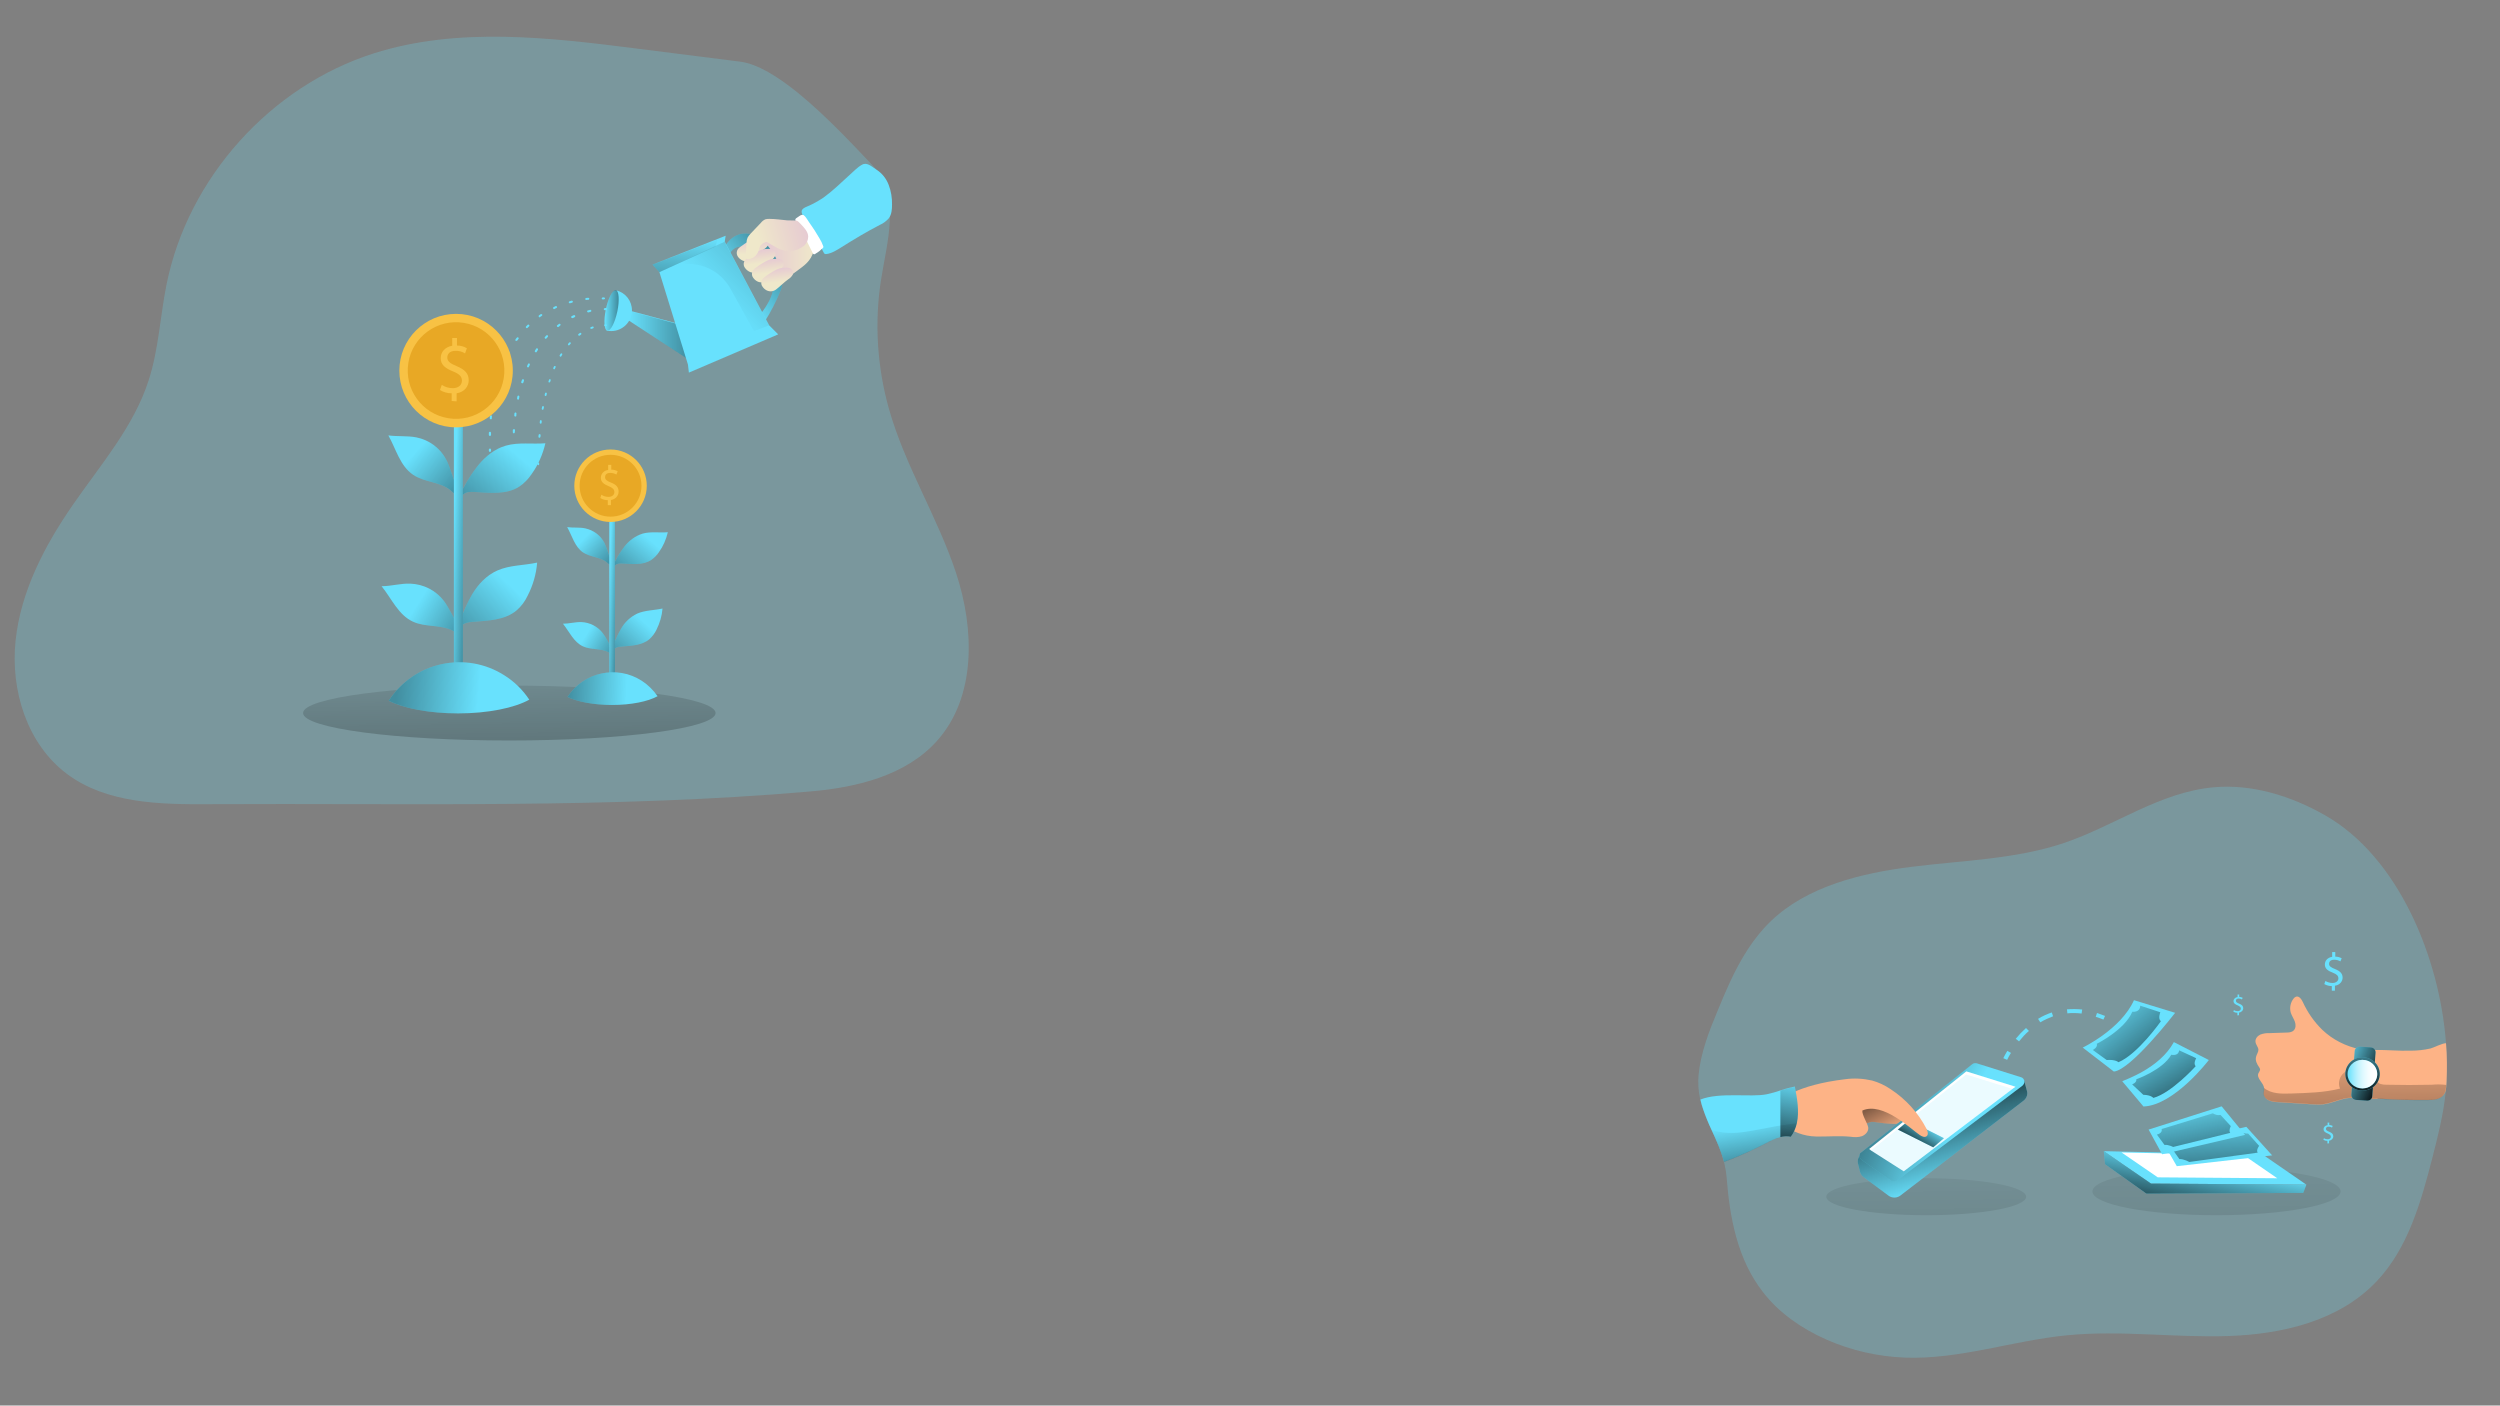 <?xml version="1.0" encoding="utf-8"?>
<!-- Generator: Adobe Illustrator 22.0.1, SVG Export Plug-In . SVG Version: 6.00 Build 0)  -->
<svg version="1.1" id="Layer_1" xmlns="http://www.w3.org/2000/svg" xmlns:xlink="http://www.w3.org/1999/xlink" x="0px" y="0px"
	 viewBox="0 0 1366 768" style="enable-background:new 0 0 1366 768;" xml:space="preserve">
<rect x="0" y="0" width="1366" height="768" fill="#808080" stroke="none"/>
<style type="text/css">
	.st0{opacity:0.24;fill:#68E1FD;enable-background:new    ;}
	.st1{fill:#68E1FD;}
	.st2{opacity:0.37;fill:url(#SVGID_1_);enable-background:new    ;}
	.st3{fill:url(#SVGID_2_);}
	.st4{opacity:0.37;fill:url(#SVGID_3_);enable-background:new    ;}
	.st5{fill:#FFFFFF;}
	.st6{fill:url(#SVGID_4_);}
	.st7{fill:url(#SVGID_5_);}
	.st8{fill:url(#SVGID_6_);}
	.st9{fill:url(#SVGID_7_);}
	.st10{fill:url(#SVGID_8_);}
	.st11{opacity:0.37;fill:url(#SVGID_9_);enable-background:new    ;}
	.st12{opacity:0.37;fill:url(#SVGID_10_);enable-background:new    ;}
	.st13{fill:url(#SVGID_11_);}
	.st14{fill:url(#SVGID_12_);}
	.st15{opacity:0.37;fill:url(#SVGID_13_);enable-background:new    ;}
	.st16{opacity:0.37;fill:url(#SVGID_14_);enable-background:new    ;}
	.st17{opacity:0.37;fill:url(#SVGID_15_);enable-background:new    ;}
	.st18{opacity:0.37;fill:url(#SVGID_16_);enable-background:new    ;}
	.st19{opacity:0.37;fill:url(#SVGID_17_);enable-background:new    ;}
	.st20{fill:#F8C244;}
	.st21{fill:#E8A825;}
	.st22{opacity:0.37;fill:url(#SVGID_18_);enable-background:new    ;}
	.st23{opacity:0.37;fill:url(#SVGID_19_);enable-background:new    ;}
	.st24{opacity:0.37;fill:url(#SVGID_20_);enable-background:new    ;}
	.st25{opacity:0.37;fill:url(#SVGID_21_);enable-background:new    ;}
	.st26{opacity:0.37;fill:url(#SVGID_22_);enable-background:new    ;}
	.st27{opacity:0.37;fill:url(#SVGID_23_);enable-background:new    ;}
	.st28{opacity:0.37;fill:url(#SVGID_24_);enable-background:new    ;}
	.st29{opacity:0.26;fill:url(#SVGID_25_);enable-background:new    ;}
	.st30{opacity:0.26;fill:url(#SVGID_26_);enable-background:new    ;}
	.st31{fill:#FDB386;}
	.st32{fill:url(#SVGID_27_);}
	.st33{fill:url(#SVGID_28_);}
	.st34{fill:url(#SVGID_29_);}
	.st35{fill:url(#SVGID_30_);}
	.st36{opacity:0.13;fill:#68E1FD;enable-background:new    ;}
	.st37{fill:url(#SVGID_31_);}
	.st38{fill:url(#SVGID_32_);}
	.st39{fill:url(#SVGID_33_);}
	.st40{fill:url(#SVGID_34_);}
	.st41{fill:url(#SVGID_35_);}
	.st42{fill:url(#SVGID_36_);}
	.st43{fill:url(#SVGID_37_);}
	.st44{fill:url(#SVGID_38_);}
	.st45{fill:url(#SVGID_39_);}
	.st46{fill:url(#SVGID_40_);}
	.st47{fill:url(#SVGID_41_);}
</style>
<g>
	<path class="st0" d="M436.2,50.9c-11.1-9-22.3-16-31.7-17.2l-56.1-7.1c-48.1-6.1-98-12.1-144.3,2.6C147.7,47.2,102.7,97.3,91,155.4
		c-3.5,17.5-4.3,35.5-9.8,52.5C73,233.3,54.9,254,39.7,276c-15.4,22.3-28.4,47.2-31.2,74.2s6.3,56.3,28,72.6s51.1,16.8,78.2,16.6
		c108.6-0.6,220.6,2.5,328.6-7c25.2-2.2,51.9-8.8,68.7-27.6c21.5-24.1,20.5-61.1,10.4-91.7s-27.8-58.4-36.6-89.4
		c-6.5-23-8.1-47.2-4.4-70.8c3-19.6,11.3-46-4.5-62.4C467.3,80.4,451.9,63.7,436.2,50.9z"/>
	<polygon class="st1" points="371.3,177.1 344.3,169.8 342.9,174.7 377.1,197 	"/>
	
		<linearGradient id="SVGID_1_" gradientUnits="userSpaceOnUse" x1="343.42" y1="586.235" x2="377.65" y2="586.235" gradientTransform="matrix(1 0 0 -1 0 770)">
		<stop  offset="0" style="stop-color:#010101;stop-opacity:0"/>
		<stop  offset="0.95" style="stop-color:#010101"/>
	</linearGradient>
	<polygon class="st2" points="371.8,177.5 344.9,170.2 343.4,175 377.6,197.4 	"/>
	
		<linearGradient id="SVGID_2_" gradientUnits="userSpaceOnUse" x1="422.411" y1="609.135" x2="453.57" y2="609.135" gradientTransform="matrix(1 0 0 -1 -8.73 749.02)">
		<stop  offset="0" style="stop-color:#E4C5D5"/>
		<stop  offset="0.42" style="stop-color:#E9D3CF"/>
		<stop  offset="1" style="stop-color:#EFE8CA"/>
	</linearGradient>
	<path class="st3" d="M433.6,149.4c-1.6,1.3-3.1,2.8-5.1,3.2c-2.9,0.6-5.6-1.4-7.8-3.5c-2.9-2.7-5.6-5.9-6.7-9.8s0-8.5,3.3-10.7
		c2.2-1.4,5-1.6,7.6-1.6c4.6,0,9.2,0.4,13.7,1.1c1.1,0.1,2.1,0.4,3.1,0.9c3.4,1.9,3.7,6.7,2.3,9.9
		C441.9,144.1,437.8,146.1,433.6,149.4z"/>
	<path class="st1" d="M395.7,135.4c0,0,4.2-9.5,14.3-7.5c10.1,1.9,20.5,20.8,16.6,30.6c-2.4,6-5.3,11.7-8.7,17.1l-3.6-2.5
		c0,0,8.3-9.1,8.3-16.8s-12.4-19.4-12.8-19.8s-6.7-5-11.2,2.2S395.7,135.4,395.7,135.4z"/>
	
		<linearGradient id="SVGID_3_" gradientUnits="userSpaceOnUse" x1="410.02" y1="590.33" x2="434.78" y2="609.43" gradientTransform="matrix(1 0 0 -1 -8.73 749.02)">
		<stop  offset="0" style="stop-color:#010101;stop-opacity:0"/>
		<stop  offset="0.95" style="stop-color:#010101"/>
	</linearGradient>
	<path class="st4" d="M395.7,135.4c0,0,4.2-9.5,14.3-7.5c10.1,1.9,20.5,20.8,16.6,30.6c-2.4,6-5.3,11.7-8.7,17.1l-3.6-2.5
		c0,0,8.3-9.1,8.3-16.8s-12.4-19.4-12.8-19.8s-6.7-5-11.2,2.2S395.7,135.4,395.7,135.4z"/>
	<path class="st1" d="M441.1,112.8c-1.3,0.5-3,1.3-3.1,2.7c0,0.5,0.1,1,0.3,1.5c0.9,1.8,1.9,3.5,3.2,5.1c3.4,4.9,5.7,10.5,8.5,15.8
		c0.1,0.3,0.4,0.6,0.6,0.8c0.3,0.1,0.7,0.2,1,0.1c3-0.4,5.7-2.2,8.3-3.8c6.8-4.3,13.7-8.4,20.8-12.1c1.9-0.8,3.6-2.1,5-3.7
		c1.5-2.1,1.7-4.8,1.7-7.3c0.1-3.7-0.5-7.4-1.8-10.8c-1.3-3.5-3.6-6.4-6.7-8.4c-2.3-1.4-5-4.2-7.7-2.8s-5,4-7.2,5.9
		c-4.6,4.2-9.1,8.6-14.1,12.2C447.2,109.8,444.2,111.5,441.1,112.8z"/>
	<path class="st5" d="M435.4,119c-0.4,0.2-0.7,0.5-0.8,0.8c-0.1,0.3,0,0.6,0.1,0.9c0.6,1.5,1.8,2.6,2.7,3.9c0.7,1.1,1.3,2.2,1.7,3.3
		c1.6,3.5,3.2,7,5,10.4c0.1,0.5,0.6,0.7,1.1,0.6c0.2,0,0.3-0.1,0.4-0.3c1.5-0.8,2.8-1.9,4-3.1c0.1-0.1,0.2-0.3,0.3-0.4
		c0-0.2,0-0.4-0.1-0.6c-0.5-1.5-1.2-2.9-2-4.2c-1.7-3-3.6-5.9-5.6-8.7c-0.9-1.2-1.8-3.1-3-4C437.9,116.8,436.3,118.5,435.4,119z"/>
	
		<linearGradient id="SVGID_4_" gradientUnits="userSpaceOnUse" x1="420.089" y1="620.3" x2="420.089" y2="609.82" gradientTransform="matrix(1 0 0 -1 -8.73 749.02)">
		<stop  offset="0" style="stop-color:#E4C5D5"/>
		<stop  offset="0.42" style="stop-color:#E9D3CF"/>
		<stop  offset="1" style="stop-color:#EFE8CA"/>
	</linearGradient>
	<path class="st6" d="M404.9,141.9c-0.9-0.6-1.7-1.4-2.1-2.4c-0.4-1-0.3-2.1,0.2-3.1c0.4-0.6,0.9-1.1,1.5-1.5
		c1.7-1.3,3.4-2.4,5.2-3.4c1-0.5,2-1,3.1-1.3c1-0.2,2.1-0.3,3.1-0.3c0.9-0.1,1.9,0,2.7,0.4c1.2,0.6,1.7,2,1.3,3.3
		c-0.6,1.1-1.4,2-2.5,2.6c-2.4,1.7-4.4,3.9-6.7,5.6C409,143.1,406.7,143.1,404.9,141.9z"/>
	
		<linearGradient id="SVGID_5_" gradientUnits="userSpaceOnUse" x1="423.062" y1="613.91" x2="424.192" y2="605.09" gradientTransform="matrix(1 0 0 -1 -8.73 749.02)">
		<stop  offset="0" style="stop-color:#E4C5D5"/>
		<stop  offset="0.42" style="stop-color:#E9D3CF"/>
		<stop  offset="1" style="stop-color:#EFE8CA"/>
	</linearGradient>
	<path class="st7" d="M408.7,148c-0.9-0.6-1.6-1.4-2.1-2.4c-0.4-1-0.3-2.1,0.2-3.1c0.4-0.6,0.9-1.1,1.5-1.5c1.7-1.3,3.4-2.4,5.2-3.4
		c1-0.5,2-1,3-1.3c1-0.2,2.1-0.3,3.1-0.3c0.9-0.1,1.9,0,2.7,0.4c1.2,0.6,1.7,2,1.3,3.3c-0.5,1.1-1.4,2.1-2.5,2.7
		c-2.4,1.7-4.4,3.9-6.7,5.6C412.8,149.3,410.5,149.3,408.7,148z"/>
	
		<linearGradient id="SVGID_6_" gradientUnits="userSpaceOnUse" x1="427.487" y1="608.57" x2="428.617" y2="599.75" gradientTransform="matrix(1 0 0 -1 -8.73 749.02)">
		<stop  offset="0" style="stop-color:#E4C5D5"/>
		<stop  offset="0.42" style="stop-color:#E9D3CF"/>
		<stop  offset="1" style="stop-color:#EFE8CA"/>
	</linearGradient>
	<path class="st8" d="M413.2,153.4c-0.9-0.6-1.6-1.4-2.1-2.4c-0.4-1-0.3-2.1,0.2-3.1c0.4-0.6,0.9-1.1,1.5-1.5
		c1.7-1.3,3.4-2.4,5.2-3.4c1-0.5,2-1,3-1.3c1-0.2,2.1-0.3,3.1-0.3c0.9-0.1,1.9,0,2.7,0.4c1.2,0.6,1.7,2,1.3,3.3
		c-0.6,1.1-1.4,2-2.5,2.6c-2.4,1.7-4.4,3.9-6.8,5.6C417.2,154.6,414.9,154.6,413.2,153.4z"/>
	
		<linearGradient id="SVGID_7_" gradientUnits="userSpaceOnUse" x1="432.563" y1="603.647" x2="433.693" y2="594.827" gradientTransform="matrix(1 0 0 -1 -8.73 749.02)">
		<stop  offset="0" style="stop-color:#E4C5D5"/>
		<stop  offset="0.42" style="stop-color:#E9D3CF"/>
		<stop  offset="1" style="stop-color:#EFE8CA"/>
	</linearGradient>
	<path class="st9" d="M418.3,158.3c-0.9-0.6-1.6-1.4-2.1-2.4c-0.4-1-0.3-2.1,0.2-3.1c0.4-0.6,0.9-1.1,1.5-1.5
		c1.7-1.3,3.4-2.4,5.2-3.4c0.9-0.5,2-1,3-1.3c1-0.2,2.1-0.3,3.1-0.3c0.9-0.1,1.9,0,2.7,0.4c1.2,0.6,1.7,2,1.3,3.3
		c-0.6,1.1-1.5,2-2.5,2.6c-2.4,1.7-4.4,3.9-6.7,5.6C422.3,159.5,420,159.5,418.3,158.3z"/>
	
		<linearGradient id="SVGID_8_" gradientUnits="userSpaceOnUse" x1="455.215" y1="626.281" x2="423.005" y2="617.381" gradientTransform="matrix(1 0 0 -1 -8.73 749.02)">
		<stop  offset="0" style="stop-color:#E4C5D5"/>
		<stop  offset="0.42" style="stop-color:#E9D3CF"/>
		<stop  offset="1" style="stop-color:#EFE8CA"/>
	</linearGradient>
	<path class="st10" d="M420.4,119.6c-0.7,0-1.4,0-2.1,0.2c-1,0.4-1.9,1.1-2.6,2l-5.7,6c-0.6,0.6-1.1,1.3-1.5,2
		c-0.4,0.9-0.6,1.9-0.6,2.8c-0.2,2.6-0.3,5.1-0.3,7.7c0,0.4,0.1,0.7,0.3,1c0.3,0.3,0.7,0.4,1.1,0.3c2.6-0.3,4.8-2.2,5.5-4.7
		c0.2-0.8,0.4-1.6,0.8-2.4c0.7-1,1.7-1.7,2.8-2.1c0.2-0.1,0.4-0.2,0.6-0.2c0.3,0,0.6,0.1,0.8,0.3c1.7,1,3.4,2,5.1,2.9
		c2.1,1.2,4.5,1.8,7,1.9c2.8-0.2,5.5-1.3,7.7-3c1.5-1.3,2.3-3.1,2.3-5.1c-0.1-2.6-2.1-4.7-3.9-6.6c-0.9-0.8-1.6-2-2.8-2.1
		c-1.6-0.1-3.2,0-4.8-0.1C426.8,120.1,423.6,119.6,420.4,119.6z"/>
	<polygon class="st1" points="356.5,144.6 360.3,148.7 375.9,199.2 376.4,203.6 425.2,182.7 420.3,177.8 396,132 396.5,128.8 	"/>
	<path class="st1" d="M345.3,169.6c0,6.2-5.1,11.3-11.3,11.3c0,0,0,0,0,0c-0.7,0-1.4-0.1-2.1-0.2l4.9-22
		C341.8,159.9,345.3,164.4,345.3,169.6z"/>
	
		<linearGradient id="SVGID_9_" gradientUnits="userSpaceOnUse" x1="400.303" y1="585.607" x2="462.783" y2="646.797" gradientTransform="matrix(1 0 0 -1 -8.73 749.02)">
		<stop  offset="0" style="stop-color:#010101;stop-opacity:0"/>
		<stop  offset="0.95" style="stop-color:#010101"/>
	</linearGradient>
	<path class="st11" d="M366.2,145.7l29.7-13.6l24.3,45.7l-8.3,3.1l-12.7-23c-5.6-10.3-17.4-15.6-28.8-13.1L366.2,145.7z"/>
	
		<ellipse transform="matrix(0.202 -0.979 0.979 0.202 100.601 462.651)" class="st1" cx="334.2" cy="169.6" rx="11.3" ry="3.2"/>
	
		<linearGradient id="SVGID_10_" gradientUnits="userSpaceOnUse" x1="339.117" y1="579.433" x2="346.803" y2="579.433" gradientTransform="matrix(1 0 0 -1 -8.723 749.019)">
		<stop  offset="0" style="stop-color:#010101;stop-opacity:0"/>
		<stop  offset="0.95" style="stop-color:#010101"/>
	</linearGradient>
	<path class="st12" d="M331.1,168.9c1.3-6.1,3.7-10.8,5.4-10.4c1.7,0.4,2.1,5.6,0.8,11.7c-1.3,6.1-3.7,10.8-5.4,10.4
		C330.2,180.3,329.9,175,331.1,168.9z"/>
	
		<linearGradient id="SVGID_11_" gradientUnits="userSpaceOnUse" x1="375.683" y1="642.3" x2="362.093" y2="549.8" gradientTransform="matrix(1 0 0 -1 0 770)">
		<stop  offset="0" style="stop-color:#010101;stop-opacity:0"/>
		<stop  offset="0.95" style="stop-color:#010101"/>
	</linearGradient>
	<polygon class="st13" points="360.3,148.7 390.9,134.8 392,130.9 356.5,144.6 	"/>
	<path class="st1" d="M329.9,163.6L329.9,163.6h-0.6c-0.3,0-0.6-0.3-0.5-0.6c0,0,0,0,0,0c0-0.3,0.3-0.5,0.6-0.5c0,0,0,0,0.1,0h0.6
		c0.3,0.1,0.5,0.4,0.5,0.7C330.4,163.4,330.2,163.6,329.9,163.6L329.9,163.6z"/>
	<path class="st1" d="M267.7,238.2L267.7,238.2c-0.3,0-0.6-0.3-0.6-0.6v-1.1c0-0.3,0.3-0.6,0.6-0.6l0,0c0.3,0,0.6,0.3,0.6,0.6
		c0,0,0,0,0,0v1.1C268.3,238,268,238.2,267.7,238.2z M268.2,229.1L268.2,229.1c-0.4,0-0.6-0.3-0.6-0.6c0,0,0,0,0,0l0.1-1.1
		c0-0.3,0.3-0.5,0.6-0.5c0,0,0,0,0,0c0.3,0,0.5,0.3,0.5,0.6c0,0,0,0,0,0l-0.1,1.1C268.8,228.9,268.6,229.1,268.2,229.1L268.2,229.1z
		 M269.3,220.1L269.3,220.1c-0.4-0.1-0.6-0.3-0.5-0.7l0.2-1.1c0-0.3,0.3-0.5,0.6-0.5c0,0,0,0,0,0c0.3,0.1,0.5,0.4,0.5,0.7l-0.2,1.1
		C269.9,219.9,269.6,220.1,269.3,220.1L269.3,220.1z M271.1,211.2H271c-0.3-0.1-0.5-0.4-0.4-0.7c0.1-0.4,0.2-0.8,0.3-1.1
		c0.1-0.3,0.4-0.5,0.7-0.4c0.3,0.1,0.5,0.4,0.4,0.7c-0.1,0.4-0.2,0.7-0.3,1.1C271.6,211,271.4,211.1,271.1,211.2L271.1,211.2z
		 M273.7,202.5c-0.1,0-0.1,0-0.2,0c-0.3-0.1-0.5-0.4-0.4-0.7l0.4-1.1c0.1-0.3,0.4-0.5,0.7-0.3c0,0,0,0,0,0c0.3,0.1,0.4,0.4,0.3,0.7
		c0,0,0,0,0,0l-0.4,1C274.2,202.3,274,202.4,273.7,202.5L273.7,202.5z M277.4,194.1c-0.1,0-0.2,0-0.3-0.1c-0.3-0.1-0.4-0.5-0.2-0.8
		c0,0,0,0,0,0l0.5-1c0.2-0.2,0.6-0.3,0.8-0.1c0.2,0.1,0.3,0.4,0.2,0.6l-0.5,1C277.7,194,277.6,194.1,277.4,194.1L277.4,194.1z
		 M282.1,186.3c-0.1,0-0.2,0-0.3-0.1c-0.3-0.2-0.3-0.5-0.1-0.8l0.7-0.9c0.2-0.2,0.6-0.3,0.8-0.1c0.2,0.2,0.3,0.5,0.1,0.8l-0.7,0.9
		C282.4,186.2,282.2,186.3,282.1,186.3L282.1,186.3z M287.9,179.3c-0.3,0-0.6-0.2-0.6-0.6c0-0.2,0.1-0.3,0.2-0.4
		c0.3-0.3,0.5-0.5,0.8-0.8c0.2-0.2,0.6-0.2,0.8,0c0.2,0.2,0.2,0.6,0,0.8l-0.8,0.8C288.2,179.2,288.1,179.3,287.9,179.3L287.9,179.3z
		 M294.9,173.4c-0.2,0-0.4-0.1-0.5-0.3c-0.2-0.3-0.1-0.6,0.1-0.8l0.9-0.6c0.3-0.2,0.6-0.1,0.8,0.1c0.2,0.3,0.1,0.6-0.2,0.8l-0.9,0.6
		C295.1,173.4,295,173.4,294.9,173.4L294.9,173.4z M302.8,168.9c-0.3,0-0.6-0.3-0.6-0.6c0-0.2,0.1-0.4,0.3-0.5l1-0.5
		c0.3-0.2,0.6,0,0.8,0.2c0.2,0.3,0,0.6-0.2,0.8c0,0-0.1,0-0.1,0l-1,0.5C303,168.8,302.9,168.9,302.8,168.9L302.8,168.9z
		 M311.3,165.7c-0.3,0-0.5-0.2-0.5-0.4c-0.1-0.3,0.1-0.6,0.4-0.7c0,0,0,0,0,0c0.4-0.1,0.7-0.2,1.1-0.3c0.3-0.1,0.6,0.1,0.7,0.4
		c0,0,0,0,0,0c0.1,0.3-0.1,0.6-0.4,0.7l-1.1,0.3C311.4,165.7,311.3,165.7,311.3,165.7L311.3,165.7z M320.3,163.9
		c-0.3,0-0.6-0.3-0.5-0.6c0-0.3,0.2-0.5,0.5-0.5l1.1-0.1c0.3,0,0.6,0.2,0.6,0.5c0,0.3-0.2,0.6-0.5,0.6L320.3,163.9L320.3,163.9z"/>
	<path class="st1" d="M267.7,246.9c-0.3,0-0.6-0.2-0.6-0.6v-0.6c0-0.3,0.3-0.6,0.6-0.6l0,0c0.3,0,0.6,0.2,0.6,0.6v0.6
		C268.3,246.7,268.1,246.9,267.7,246.9C267.8,246.9,267.8,246.9,267.7,246.9L267.7,246.9z"/>
	<path class="st1" d="M331.1,169.5c0,0,0.1,0-0.6,0c-0.3,0-0.6-0.3-0.6-0.6c0-0.3,0.3-0.5,0.6-0.6c0.4,0,0.6,0,0.6,0
		c0.3,0,0.6,0.3,0.5,0.6c0,0,0,0,0,0C331.7,169.3,331.5,169.5,331.1,169.5z"/>
	<path class="st1" d="M280.8,236.8L280.8,236.8c-0.3,0-0.6-0.3-0.6-0.6c0,0,0,0,0,0V235c0-0.3,0.3-0.5,0.6-0.5c0,0,0,0,0.1,0
		c0.3,0,0.6,0.3,0.5,0.6l-0.1,1.1C281.3,236.5,281.1,236.7,280.8,236.8z M281.6,227.6L281.6,227.6c-0.4,0-0.6-0.3-0.6-0.6
		c0,0,0,0,0,0l0.1-1.2c0.1-0.3,0.4-0.5,0.7-0.4c0.3,0.1,0.4,0.3,0.4,0.6l-0.1,1.1C282.2,227.3,282,227.6,281.6,227.6
		C281.7,227.6,281.7,227.6,281.6,227.6L281.6,227.6z M283.1,218.4H283c-0.3-0.1-0.5-0.4-0.5-0.7c0,0,0,0,0,0l0.2-1.1
		c0.1-0.3,0.3-0.5,0.6-0.5c0,0,0,0,0,0c0.3,0.1,0.5,0.4,0.5,0.7l-0.2,1.1C283.6,218.2,283.4,218.4,283.1,218.4L283.1,218.4z
		 M285.4,209.4c-0.1,0-0.1,0-0.2,0c-0.3-0.1-0.5-0.4-0.4-0.7l0.4-1.1c0.1-0.3,0.4-0.5,0.7-0.4c0,0,0,0,0,0c0.3,0.1,0.5,0.4,0.4,0.7
		c0,0,0,0,0,0l-0.3,1.1C285.8,209.3,285.6,209.5,285.4,209.4L285.4,209.4z M288.5,200.7c-0.1,0-0.2,0-0.2,0
		c-0.3-0.1-0.4-0.4-0.3-0.7c0,0,0,0,0,0l0.5-1.1c0.1-0.3,0.5-0.4,0.7-0.3c0,0,0,0,0,0c0.3,0.1,0.4,0.5,0.3,0.8l-0.5,1
		C289,200.6,288.8,200.8,288.5,200.7L288.5,200.7z M292.8,192.5c-0.1,0-0.2,0-0.3-0.1c-0.3-0.2-0.4-0.5-0.2-0.8c0,0,0,0,0,0
		c0.2-0.3,0.4-0.7,0.6-1c0.2-0.3,0.5-0.4,0.8-0.2c0,0,0,0,0,0c0.3,0.2,0.4,0.5,0.2,0.8c-0.2,0.3-0.4,0.6-0.6,1
		C293.2,192.4,293,192.6,292.8,192.5L292.8,192.5z M298.2,185.1c-0.1,0-0.3,0-0.4-0.1c-0.2-0.2-0.3-0.6-0.1-0.8c0,0,0,0,0,0l0.8-0.9
		c0.2-0.2,0.6-0.2,0.8,0c0.2,0.2,0.2,0.6,0,0.8c0,0,0,0,0,0c-0.3,0.3-0.5,0.6-0.8,0.9C298.5,185,298.4,185.1,298.2,185.1
		L298.2,185.1z M304.9,178.7c-0.2,0-0.4-0.1-0.5-0.2c-0.2-0.3-0.2-0.6,0.1-0.8c0,0,0,0,0,0l0.9-0.7c0.3-0.2,0.6-0.1,0.8,0.1
		c0.2,0.3,0.1,0.6-0.1,0.8c0,0,0,0,0,0l-0.9,0.7C305.2,178.7,305.1,178.8,304.9,178.7L304.9,178.7z M312.7,173.8
		c-0.3,0-0.6-0.2-0.6-0.6c0-0.2,0.1-0.4,0.3-0.5l1.1-0.5c0.3-0.1,0.6,0,0.8,0.3c0.1,0.3,0,0.6-0.3,0.8l0,0l-1,0.5
		C313,173.8,312.9,173.9,312.7,173.8L312.7,173.8z M321.4,170.7c-0.3,0-0.6-0.2-0.6-0.5c0-0.3,0.2-0.6,0.5-0.6l1.1-0.3
		c0.3-0.1,0.6,0.1,0.7,0.4c0,0,0,0,0,0c0.1,0.3-0.1,0.6-0.4,0.7c0,0,0,0,0,0l-1.1,0.3L321.4,170.7z"/>
	<path class="st1" d="M280.5,245.6L280.5,245.6c-0.3,0-0.6-0.3-0.6-0.6c0,0,0,0,0,0v-0.6c0-0.3,0.3-0.6,0.6-0.6l0,0
		c0.3,0,0.6,0.3,0.6,0.6c0,0,0,0,0,0v0.6C281.1,245.3,280.8,245.6,280.5,245.6z"/>
	<path class="st1" d="M331.1,178.2h-0.5c-0.3,0-0.5-0.2-0.5-0.5s0.2-0.5,0.5-0.5l0,0h0.5c0.3,0,0.5,0.2,0.5,0.5
		S331.4,178.2,331.1,178.2L331.1,178.2z"/>
	<path class="st1" d="M294.3,246.9L294.3,246.9c-0.3,0-0.5-0.2-0.5-0.5v-1c0-0.2,0.2-0.5,0.4-0.5c0,0,0.1,0,0.1,0
		c0.3,0,0.5,0.2,0.5,0.5c0,0,0,0,0,0v1C294.8,246.7,294.5,246.9,294.3,246.9z M294.7,239.2L294.7,239.2c-0.3,0-0.5-0.3-0.5-0.5
		c0,0,0,0,0,0l0.1-1c0-0.3,0.2-0.5,0.5-0.5c0,0,0,0,0.1,0c0.3,0,0.5,0.3,0.5,0.5c0,0,0,0,0,0l-0.1,1
		C295.2,239,295,239.2,294.7,239.2L294.7,239.2z M295.4,231.5L295.4,231.5c-0.3,0-0.5-0.3-0.5-0.5c0,0,0,0,0,0l0.1-1
		c0-0.3,0.3-0.5,0.6-0.4s0.5,0.3,0.4,0.6l0,0l-0.1,1C295.9,231.3,295.7,231.5,295.4,231.5L295.4,231.5z M296.5,223.9L296.5,223.9
		c-0.4,0-0.5-0.3-0.5-0.6c0,0,0,0,0,0l0.2-1c0-0.3,0.3-0.4,0.6-0.4c0,0,0,0,0,0c0.3,0.1,0.5,0.3,0.4,0.6l-0.2,0.9
		C297,223.7,296.8,223.9,296.5,223.9L296.5,223.9z M298.1,216.4h-0.1c-0.3-0.1-0.4-0.3-0.4-0.6c0,0,0,0,0,0l0.2-0.9
		c0.1-0.3,0.3-0.4,0.6-0.4c0.3,0.1,0.4,0.3,0.4,0.6c0,0,0,0,0,0l-0.2,0.9C298.5,216.2,298.3,216.4,298.1,216.4L298.1,216.4z
		 M300.1,209c0,0-0.1,0-0.1,0c-0.3-0.1-0.4-0.4-0.3-0.6c0,0,0,0,0,0l0.3-0.9c0.1-0.3,0.4-0.4,0.6-0.3c0,0,0,0,0,0
		c0.3,0.1,0.4,0.4,0.3,0.6c-0.1,0.3-0.2,0.6-0.3,0.9C300.5,208.8,300.3,209,300.1,209L300.1,209z M302.8,201.8c-0.1,0-0.1,0-0.2-0.1
		c-0.2-0.1-0.4-0.4-0.3-0.6c0,0,0,0,0,0l0.4-0.9c0.1-0.2,0.4-0.3,0.7-0.2c0.2,0.1,0.3,0.4,0.2,0.6l-0.4,0.9
		C303.2,201.6,303,201.8,302.8,201.8L302.8,201.8z M306.3,194.9c-0.1,0-0.2,0-0.3-0.1c-0.2-0.1-0.3-0.4-0.2-0.7l0.5-0.8
		c0.1-0.2,0.5-0.3,0.7-0.2s0.3,0.5,0.2,0.7c-0.2,0.3-0.3,0.5-0.5,0.8C306.7,194.8,306.5,194.9,306.3,194.9L306.3,194.9z
		 M310.8,188.7c-0.1,0-0.2,0-0.3-0.1c-0.2-0.2-0.2-0.5-0.1-0.7c0,0,0,0,0,0l0.6-0.7c0.2-0.2,0.5-0.3,0.7-0.1s0.3,0.5,0.1,0.7
		c0,0-0.1,0.1-0.1,0.1c-0.2,0.2-0.4,0.5-0.6,0.7C311.1,188.6,311,188.7,310.8,188.7L310.8,188.7z M316.4,183.4
		c-0.2,0-0.3-0.1-0.4-0.2c-0.2-0.2-0.1-0.5,0.1-0.7c0,0,0,0,0,0l0.8-0.6c0.2-0.1,0.5-0.1,0.7,0.2c0.1,0.2,0.1,0.5-0.1,0.7l-0.8,0.6
		C316.6,183.4,316.5,183.4,316.4,183.4L316.4,183.4z M323.1,179.7c-0.3,0-0.5-0.1-0.6-0.4c0-0.3,0.1-0.5,0.4-0.6l0.9-0.3
		c0.3-0.1,0.5,0.1,0.6,0.4c0,0.2-0.1,0.5-0.3,0.6l-0.9,0.3L323.1,179.7z"/>
	<path class="st1" d="M294.1,254.2L294.1,254.2c-0.3,0-0.5-0.2-0.5-0.5c0,0,0,0,0,0v-0.5c0-0.3,0.2-0.5,0.5-0.5l0,0
		c0.3,0,0.5,0.2,0.5,0.5v0.5C294.6,254,294.4,254.2,294.1,254.2C294.2,254.2,294.1,254.2,294.1,254.2z"/>
	
		<linearGradient id="SVGID_12_" gradientUnits="userSpaceOnUse" x1="277.696" y1="420.89" x2="281.576" y2="142.49" gradientTransform="matrix(1 0 0 -1 0 770)">
		<stop  offset="0" style="stop-color:#010101;stop-opacity:0"/>
		<stop  offset="0.95" style="stop-color:#010101"/>
	</linearGradient>
	<ellipse class="st14" cx="278.3" cy="389.6" rx="112.7" ry="15"/>
	<path class="st1" d="M261.3,254.2c4-4.9,9.1-9,15.1-10.7c7-2,14.4-0.7,21.6-1.3c-1.4,6-3.9,11.8-7.5,16.8c-1.8,2.7-4.1,5.1-6.8,6.9
		c-7,4.5-16.2,3.4-24.5,2.9c-2.2-0.1-4.7-0.1-6.2,1.5c-0.7,0.7-3.4,2.8-3.1,0.5c0.1-0.7,2.8-3.2,3.3-4.1
		C255.5,262.3,258.2,258.1,261.3,254.2z"/>
	<path class="st1" d="M243.8,251.1c-3.3-6.3-9.3-10.7-16.2-12.1c-5.1-1-10.3-0.4-15.4-1.1c4.2,7.5,6.4,16.7,13.5,21.5
		c6.2,4.2,14.5,3.7,20.4,8.4c1.6,1.3,2.9,3.5,3.7,0.4c0.4-1.7-0.3-2.9-1-4.3C246.8,259.6,245.9,255.1,243.8,251.1z"/>
	
		<linearGradient id="SVGID_13_" gradientUnits="userSpaceOnUse" x1="291.429" y1="500.293" x2="263.909" y2="467.913" gradientTransform="matrix(1 0 0 -1 -8.73 749.02)">
		<stop  offset="0" style="stop-color:#010101;stop-opacity:0"/>
		<stop  offset="0.95" style="stop-color:#010101"/>
	</linearGradient>
	<path class="st15" d="M261.3,254.2c4-4.9,9.1-9,15.1-10.7c7-2,14.4-0.7,21.6-1.3c-1.4,6-3.9,11.8-7.5,16.8
		c-1.8,2.7-4.1,5.1-6.8,6.9c-7,4.5-16.2,3.4-24.5,2.9c-2.2-0.1-4.7-0.1-6.2,1.5c-0.7,0.7-3.4,2.8-3.1,0.5c0.1-0.7,2.8-3.2,3.3-4.1
		C255.5,262.3,258.2,258.1,261.3,254.2z"/>
	
		<linearGradient id="SVGID_14_" gradientUnits="userSpaceOnUse" x1="235.65" y1="501.849" x2="259.69" y2="479.51" gradientTransform="matrix(1 0 0 -1 -8.73 749.02)">
		<stop  offset="0" style="stop-color:#010101;stop-opacity:0"/>
		<stop  offset="0.95" style="stop-color:#010101"/>
	</linearGradient>
	<path class="st16" d="M243.8,251.1c-3.3-6.3-9.3-10.7-16.2-12.1c-5.1-1-10.3-0.4-15.4-1.1c4.2,7.5,6.4,16.7,13.5,21.5
		c6.2,4.2,14.5,3.7,20.4,8.4c1.6,1.3,2.9,3.5,3.7,0.4c0.4-1.7-0.3-2.9-1-4.3C246.8,259.6,245.9,255.1,243.8,251.1z"/>
	<path class="st1" d="M258,324.7c3.3-5.5,7.9-10.4,13.8-13c6.8-3,14.5-2.7,21.7-4.3c-0.5,6.3-2.3,12.5-5.2,18.1
		c-1.4,3-3.4,5.7-5.9,7.9c-6.5,5.6-15.9,5.7-24.4,6.4c-2.2,0.2-4.7,0.6-6.1,2.4c-0.6,0.8-3.1,3.3-3,0.9c0-0.8,2.4-3.7,2.8-4.6
		C253.4,333.7,255.5,329.1,258,324.7z"/>
	<path class="st1" d="M242.6,328.4c-4.4-5.8-11.1-9.2-18.4-9.5c-5.3-0.2-10.4,1.4-15.7,1.4c5.5,6.8,9.2,15.8,17.2,19.4
		c6.9,3.2,15.2,1.4,21.9,5c1.9,1,3.5,3,3.8-0.3c0.2-1.8-0.8-2.9-1.7-4.2C247.1,336.6,245.4,332.2,242.6,328.4z"/>
	
		<linearGradient id="SVGID_15_" gradientUnits="userSpaceOnUse" x1="287.191" y1="429.448" x2="257.411" y2="397.238" gradientTransform="matrix(1 0 0 -1 -8.73 749.02)">
		<stop  offset="0" style="stop-color:#010101;stop-opacity:0"/>
		<stop  offset="0.95" style="stop-color:#010101"/>
	</linearGradient>
	<path class="st17" d="M258,324.7c3.3-5.5,7.9-10.4,13.8-13c6.8-3,14.5-2.7,21.7-4.3c-0.5,6.3-2.3,12.5-5.2,18.1
		c-1.4,3-3.4,5.7-5.9,7.9c-6.5,5.6-15.9,5.7-24.4,6.4c-2.2,0.2-4.7,0.6-6.1,2.4c-0.6,0.8-3.1,3.3-3,0.9c0-0.8,2.4-3.7,2.8-4.6
		C253.4,333.7,255.5,329.1,258,324.7z"/>
	
		<linearGradient id="SVGID_16_" gradientUnits="userSpaceOnUse" x1="237.106" y1="419.383" x2="264.466" y2="402.233" gradientTransform="matrix(1 0 0 -1 -8.73 749.02)">
		<stop  offset="0" style="stop-color:#010101;stop-opacity:0"/>
		<stop  offset="0.95" style="stop-color:#010101"/>
	</linearGradient>
	<path class="st18" d="M242.6,328.4c-4.4-5.8-11.1-9.2-18.4-9.5c-5.3-0.2-10.4,1.4-15.7,1.4c5.5,6.8,9.2,15.8,17.2,19.4
		c6.9,3.2,15.2,1.4,21.9,5c1.9,1,3.5,3,3.8-0.3c0.2-1.8-0.8-2.9-1.7-4.2C247.1,336.6,245.4,332.2,242.6,328.4z"/>
	<rect x="248" y="226.9" class="st1" width="4.9" height="153.8"/>
	
		<linearGradient id="SVGID_17_" gradientUnits="userSpaceOnUse" x1="247.02" y1="466.306" x2="255.6" y2="465.976" gradientTransform="matrix(1 0 0 -1 0 770)">
		<stop  offset="0" style="stop-color:#010101;stop-opacity:0"/>
		<stop  offset="0.95" style="stop-color:#010101"/>
	</linearGradient>
	<rect x="248" y="226.9" class="st19" width="4.9" height="153.8"/>
	<circle class="st20" cx="249.2" cy="202.5" r="31"/>
	
		<ellipse transform="matrix(0.16 -0.987 0.987 0.16 9.445 416.022)" class="st21" cx="249.2" cy="202.5" rx="26.4" ry="26.4"/>
	<path class="st20" d="M246.8,219.1v-4.2c-2.3,0-4.5-0.6-6.4-1.8l1-2.8c1.8,1.2,3.9,1.8,6,1.8c3,0,5-1.7,5-4.1s-1.6-3.7-4.7-5
		c-4.3-1.7-6.9-3.6-6.9-7.3c0-3.5,2.5-6.1,6.3-6.8v-4.2h2.6v4.1c1.9,0,3.8,0.5,5.4,1.5l-1,2.8c-1.6-1-3.4-1.5-5.3-1.4
		c-3.2,0-4.4,1.9-4.4,3.6c0,2.2,1.6,3.3,5.2,4.8c4.3,1.8,6.5,3.9,6.5,7.7c0,3.3-2.3,6.4-6.6,7.1v4.4L246.8,219.1z"/>
	<path class="st1" d="M289.2,382.3c-8.1,4.5-22.5,7.5-38.9,7.5c-15.8,0-29.7-2.8-37.9-6.9c13.8-21.3,42.2-27.5,63.5-13.7
		C281.1,372.5,285.7,377,289.2,382.3z"/>
	
		<linearGradient id="SVGID_18_" gradientUnits="userSpaceOnUse" x1="270.47" y1="372.224" x2="223.21" y2="376.104" gradientTransform="matrix(1 0 0 -1 -8.73 749.02)">
		<stop  offset="0" style="stop-color:#010101;stop-opacity:0"/>
		<stop  offset="0.95" style="stop-color:#010101"/>
	</linearGradient>
	<path class="st22" d="M289.2,382.3c-8.1,4.5-22.5,7.5-38.9,7.5c-15.8,0-29.7-2.8-37.9-6.9c13.8-21.3,42.2-27.5,63.5-13.7
		C281.1,372.5,285.7,377,289.2,382.3z"/>
	<path class="st1" d="M341.3,298.5c2.5-3.2,5.8-5.6,9.7-6.9c4.5-1.3,9.2-0.4,13.9-0.8c-0.9,3.9-2.5,7.6-4.8,10.8
		c-1.1,1.7-2.6,3.2-4.3,4.4c-4.5,2.9-10.3,2.2-15.7,1.9c-1.4-0.1-3,0-4,1c-0.4,0.4-2.2,1.8-2,0.3c0.1-0.5,1.8-2.1,2.1-2.6
		C337.6,303.7,339.4,301,341.3,298.5z"/>
	<path class="st1" d="M330.2,296.5c-2.1-4-5.9-6.8-10.4-7.8c-3.2-0.7-6.6-0.2-9.9-0.7c2.7,4.8,4.1,10.7,8.6,13.8
		c4,2.7,9.3,2.4,13,5.4c1,0.8,1.9,2.2,2.4,0.2c0.2-1-0.1-2-0.6-2.8C332.1,302,331.5,299.1,330.2,296.5z"/>
	
		<linearGradient id="SVGID_19_" gradientUnits="userSpaceOnUse" x1="363.787" y1="454.043" x2="346.177" y2="433.333" gradientTransform="matrix(1 0 0 -1 -8.73 749.02)">
		<stop  offset="0" style="stop-color:#010101;stop-opacity:0"/>
		<stop  offset="0.95" style="stop-color:#010101"/>
	</linearGradient>
	<path class="st23" d="M341.3,298.5c2.5-3.2,5.8-5.6,9.7-6.9c4.5-1.3,9.2-0.4,13.9-0.8c-0.9,3.9-2.5,7.6-4.8,10.8
		c-1.1,1.7-2.6,3.2-4.3,4.4c-4.5,2.9-10.3,2.2-15.7,1.9c-1.4-0.1-3,0-4,1c-0.4,0.4-2.2,1.8-2,0.3c0.1-0.5,1.8-2.1,2.1-2.6
		C337.6,303.7,339.4,301,341.3,298.5z"/>
	
		<linearGradient id="SVGID_20_" gradientUnits="userSpaceOnUse" x1="328.11" y1="455.03" x2="343.48" y2="440.74" gradientTransform="matrix(1 0 0 -1 -8.73 749.02)">
		<stop  offset="0" style="stop-color:#010101;stop-opacity:0"/>
		<stop  offset="0.95" style="stop-color:#010101"/>
	</linearGradient>
	<path class="st24" d="M330.2,296.5c-2.1-4-5.9-6.8-10.4-7.8c-3.2-0.7-6.6-0.2-9.9-0.7c2.7,4.8,4.1,10.7,8.6,13.8
		c4,2.7,9.3,2.4,13,5.4c1,0.8,1.9,2.2,2.4,0.2c0.2-1-0.1-2-0.6-2.8C332.1,302,331.5,299.1,330.2,296.5z"/>
	<path class="st1" d="M339.3,343.6c2-3.6,5.1-6.5,8.8-8.3c4.3-1.9,9.3-1.8,13.9-2.8c-0.3,4-1.5,8-3.3,11.6c-0.9,1.9-2.2,3.6-3.8,5.1
		c-4.2,3.6-10.2,3.6-15.6,4.1c-1.4,0.1-3,0.4-3.9,1.5c-0.4,0.5-2,2.1-2,0.6c0-0.5,1.5-2.3,1.8-3
		C336.3,349.4,337.7,346.4,339.3,343.6z"/>
	<path class="st1" d="M329.4,346c-2.8-3.7-7.1-5.9-11.7-6.1c-3.4-0.1-6.7,0.9-10.1,0.9c3.5,4.4,5.9,10.1,11,12.4
		c4.4,2,9.7,0.9,14,3.2c1.2,0.7,2.2,1.9,2.4-0.2c0-1-0.4-2-1.1-2.7C332.3,351.2,331.3,348.4,329.4,346z"/>
	
		<linearGradient id="SVGID_21_" gradientUnits="userSpaceOnUse" x1="361.09" y1="408.7" x2="342.03" y2="388.09" gradientTransform="matrix(1 0 0 -1 -8.73 749.02)">
		<stop  offset="0" style="stop-color:#010101;stop-opacity:0"/>
		<stop  offset="0.95" style="stop-color:#010101"/>
	</linearGradient>
	<path class="st25" d="M339.3,343.6c2-3.6,5.1-6.5,8.8-8.3c4.3-1.9,9.3-1.8,13.9-2.8c-0.3,4-1.5,8-3.3,11.6
		c-0.9,1.9-2.2,3.6-3.8,5.1c-4.2,3.6-10.2,3.6-15.6,4.1c-1.4,0.1-3,0.4-3.9,1.5c-0.4,0.5-2,2.1-2,0.6c0-0.5,1.5-2.3,1.8-3
		C336.3,349.4,337.7,346.4,339.3,343.6z"/>
	
		<linearGradient id="SVGID_22_" gradientUnits="userSpaceOnUse" x1="329.026" y1="402.257" x2="346.526" y2="391.277" gradientTransform="matrix(1 0 0 -1 -8.73 749.02)">
		<stop  offset="0" style="stop-color:#010101;stop-opacity:0"/>
		<stop  offset="0.95" style="stop-color:#010101"/>
	</linearGradient>
	<path class="st26" d="M329.4,346c-2.8-3.7-7.1-5.9-11.7-6.1c-3.4-0.1-6.7,0.9-10.1,0.9c3.5,4.4,5.9,10.1,11,12.4
		c4.4,2,9.7,0.9,14,3.2c1.2,0.7,2.2,1.9,2.4-0.2c0-1-0.4-2-1.1-2.7C332.3,351.2,331.3,348.4,329.4,346z"/>
	<rect x="332.9" y="281" class="st1" width="3.1" height="98.4"/>
	
		<linearGradient id="SVGID_23_" gradientUnits="userSpaceOnUse" x1="332.24" y1="439.853" x2="337.73" y2="439.643" gradientTransform="matrix(1 0 0 -1 0 770)">
		<stop  offset="0" style="stop-color:#010101;stop-opacity:0"/>
		<stop  offset="0.95" style="stop-color:#010101"/>
	</linearGradient>
	<rect x="332.9" y="281" class="st27" width="3.1" height="98.4"/>
	<circle class="st20" cx="333.6" cy="265.4" r="19.8"/>
	<circle class="st21" cx="333.6" cy="265.4" r="16.9"/>
	<path class="st20" d="M332.1,276v-2.7c-1.5,0-2.9-0.4-4.1-1.2l0.6-1.8c1.1,0.8,2.5,1.2,3.9,1.2c1.9,0,3.2-1.1,3.2-2.6s-1-2.4-3-3.2
		c-2.7-1.1-4.4-2.3-4.4-4.6c0-2.3,1.8-4.1,4-4.3V254h1.7v2.6c1.2,0,2.4,0.3,3.5,0.9l-0.7,1.8c-1-0.6-2.2-0.9-3.4-0.9
		c-2.1,0-2.8,1.2-2.8,2.3c0,1.4,1,2.1,3.3,3c2.8,1.1,4.1,2.5,4.1,4.9c0,2.4-1.9,4.3-4.2,4.6v2.8H332.1z"/>
	<path class="st1" d="M359.3,380.4c-5.2,2.9-14.4,4.8-24.9,4.8c-10.1,0-19-1.8-24.3-4.4c8.8-13.6,27-17.6,40.6-8.8
		C354.1,374.2,357,377.1,359.3,380.4z"/>
	
		<linearGradient id="SVGID_24_" gradientUnits="userSpaceOnUse" x1="351.15" y1="372.539" x2="316.68" y2="373.51" gradientTransform="matrix(1 0 0 -1 -8.73 749.02)">
		<stop  offset="0" style="stop-color:#010101;stop-opacity:0"/>
		<stop  offset="0.95" style="stop-color:#010101"/>
	</linearGradient>
	<path class="st28" d="M359.3,380.4c-5.2,2.9-14.4,4.8-24.9,4.8c-10.1,0-19-1.8-24.3-4.4c8.8-13.6,27-17.6,40.6-8.8
		C354.1,374.2,357,377.1,359.3,380.4z"/>
</g>
<g>
	<path class="st0" d="M1336.8,591c-0.1,1.7-0.2,3.4-0.4,5c-1.2,12.5-4.3,24.7-7.4,36.8c-6.2,24.1-13.3,49.2-30.3,67.2
		c-20.4,21.7-51.5,29-81,30s-59-3.3-88.3-0.4c-29.7,2.9-58.8,13.3-88.6,12.2c-14.8-0.6-29.3-3.9-42.7-9.8
		c-13.4-5.9-25.9-14.4-34.9-26.1c-14.1-18.2-18.1-41-19.8-62.8c-0.2-2.1-0.5-4.3-1-6.4l0,0c-0.1-0.7-0.3-1.3-0.5-2
		c-2.7-10.2-8.1-19-11.4-28.7c-0.6-1.7-1.1-3.5-1.5-5.3c-1-4.4-1.3-8.9-0.9-13.4c1.2-12.3,5.8-24,10.6-35.5
		c2.1-5.1,4.3-10.3,6.6-15.3c5.7-12.2,12.5-23.8,22.4-33.3c19.8-18.9,49-26.1,77-29.6c28-3.5,56.8-4.1,83.4-13.1
		c27.5-9.4,52-27.6,81.2-30.3c21.3-2,42.7,4.8,61,15.2c40.4,22.9,62.8,78.3,66.2,124.6C1337.1,577.1,1337.1,584,1336.8,591z"/>
	
		<linearGradient id="SVGID_25_" gradientUnits="userSpaceOnUse" x1="1051.977" y1="160.468" x2="1053.82" y2="-4.95" gradientTransform="matrix(1 0 0 -1 0 770)">
		<stop  offset="0" style="stop-color:#010101;stop-opacity:0"/>
		<stop  offset="0.95" style="stop-color:#010101"/>
	</linearGradient>
	<ellipse class="st29" cx="1052.5" cy="653.9" rx="54.6" ry="10.1"/>
	
		<linearGradient id="SVGID_26_" gradientUnits="userSpaceOnUse" x1="1210.509" y1="175.712" x2="1212.871" y2="-36.012" gradientTransform="matrix(1 0 0 -1 0 770)">
		<stop  offset="0" style="stop-color:#010101;stop-opacity:0"/>
		<stop  offset="0.95" style="stop-color:#010101"/>
	</linearGradient>
	<ellipse class="st30" cx="1211.1" cy="651" rx="67.8" ry="13"/>
	<path class="st31" d="M1034.7,614.1c-3.2-0.1-6.4-0.4-9.6-0.9c-0.8-0.2-1.6-0.2-2.5-0.2c-1,0.2-2,0.5-2.9,1
		c-5.6,2.4-11.8,3-17.8,1.9c-1.1-0.2-2.4-0.6-3-1.5c-0.3-0.5-0.5-1.1-0.5-1.7c-0.2-1.8-0.3-3.7-0.1-5.6c0-1,0.3-2.1,0.7-3
		c0.6-1,1.5-1.7,2.5-2.2c3.8-2,8.4-1.4,12.8-1.3c5.1,0.2,10.4-0.2,15.4,1.1c3.5,1,7,3.1,8.8,6.2
		C1040.8,611.5,1039.1,614.3,1034.7,614.1z"/>
	
		<linearGradient id="SVGID_27_" gradientUnits="userSpaceOnUse" x1="1029.082" y1="127.09" x2="1009.676" y2="163.344" gradientTransform="matrix(1 0 0 -1 -3.03 751.85)">
		<stop  offset="0" style="stop-color:#010101;stop-opacity:0"/>
		<stop  offset="0.95" style="stop-color:#010101"/>
	</linearGradient>
	<path class="st32" d="M1034.7,614.1c-3.2-0.1-6.4-0.4-9.6-0.9c-0.8-0.2-1.6-0.2-2.5-0.2c-1,0.2-2,0.5-2.9,1
		c-5.6,2.4-11.8,3-17.8,1.9c-1.1-0.2-2.4-0.6-3-1.5c-0.3-0.5-0.5-1.1-0.5-1.7c-0.2-1.8-0.3-3.7-0.1-5.6c0-1,0.3-2.1,0.7-3
		c0.6-1,1.5-1.7,2.5-2.2c3.8-2,8.4-1.4,12.8-1.3c5.1,0.2,10.4-0.2,15.4,1.1c3.5,1,7,3.1,8.8,6.2
		C1040.8,611.5,1039.1,614.3,1034.7,614.1z"/>
	<polygon class="st1" points="1149.5,629 1175.3,646.7 1260.2,647.3 1236.4,630.9 	"/>
	<polygon class="st5" points="1159.2,629.7 1179,643.3 1244.3,643.8 1226,631.2 	"/>
	<path class="st1" d="M1138,572.4c0,0,20.9-10,28-25.9l22.5,6.9c0,0-24.1,31.2-33.5,32.1L1138,572.4z"/>
	<path class="st1" d="M1159.6,590.8c1.3-0.8,20.3-6.9,28.2-21.4l19.1,9.8c0,0-18.8,24.7-35.7,25.4L1159.6,590.8z"/>
	<polygon class="st1" points="1227.4,615.7 1241.5,631.3 1189.4,637.2 1182.8,625.7 	"/>
	
		<linearGradient id="SVGID_28_" gradientUnits="userSpaceOnUse" x1="1095.184" y1="208.902" x2="1108.887" y2="133.927" gradientTransform="matrix(1.18 0.12 0.1 -0.99 -105.22 680.92)">
		<stop  offset="0" style="stop-color:#010101;stop-opacity:0"/>
		<stop  offset="0.95" style="stop-color:#010101"/>
	</linearGradient>
	<path class="st33" d="M1189.8,624.3l33.8-6.3c0,0,1.6,1.4,4.8,1.4l6,6.7c0,0-1.8,2.3-0.8,3.7l-37.4,5.1c0,0-2.9-1.7-5.4-1.6
		l-4.4-6.2C1186.4,627.1,1190.4,626.7,1189.8,624.3z"/>
	<path class="st1" d="M1107.5,596l-1.4-5.2c-0.9-3-3.3-0.4-6.2,1l-81.9,38.3c-2.2,1-3.3,3.4-2.8,5.6l1.1,4.5
		c0.3,1.1,0.9,2.2,1.9,2.9l13.7,10.2c1.9,1.4,4.5,1.4,6.4,0l67.5-52C1107.4,600,1108.1,597.9,1107.5,596z"/>
	
		<linearGradient id="SVGID_29_" gradientUnits="userSpaceOnUse" x1="1073.304" y1="105.216" x2="1054.013" y2="171.729" gradientTransform="matrix(1 0 0 -1 -3.03 751.85)">
		<stop  offset="0" style="stop-color:#010101;stop-opacity:0"/>
		<stop  offset="0.95" style="stop-color:#010101"/>
	</linearGradient>
	<path class="st34" d="M1107.5,596l-1.4-5.2c-0.9-3-3.3-0.4-6.2,1l-81.9,38.3c-2.2,1-3.3,3.4-2.8,5.6l1.1,4.5
		c0.3,1.1,0.9,2.2,1.9,2.9l13.7,10.2c1.9,1.4,4.5,1.4,6.4,0l67.5-52C1107.4,600,1108.1,597.9,1107.5,596z"/>
	<path class="st1" d="M1017.1,629.6l60.5-48.1c0.7-0.6,1.7-0.7,2.5-0.5l24.2,7.6c1.4,0.4,2.2,1.9,1.7,3.3c-0.2,0.5-0.5,0.9-0.9,1.3
		l-68.6,51.9c-0.9,0.7-2.3,0.7-3.2,0l-16.2-11.4c-1.2-0.9-1.4-2.5-0.6-3.7C1016.8,629.9,1016.9,629.7,1017.1,629.6z"/>
	
		<linearGradient id="SVGID_30_" gradientUnits="userSpaceOnUse" x1="1072.735" y1="134.545" x2="977.571" y2="181.264" gradientTransform="matrix(1 0 0 -1 -3.03 751.85)">
		<stop  offset="0" style="stop-color:#010101;stop-opacity:0"/>
		<stop  offset="0.95" style="stop-color:#010101"/>
	</linearGradient>
	<path class="st35" d="M1017.1,629.6l60.5-48.1c0.7-0.6,1.7-0.7,2.5-0.5l24.2,7.6c1.4,0.4,2.2,1.9,1.7,3.3c-0.2,0.5-0.5,0.9-0.9,1.3
		l-68.6,51.9c-0.9,0.7-2.3,0.7-3.2,0l-16.2-11.4c-1.2-0.9-1.4-2.5-0.6-3.7C1016.8,629.9,1016.9,629.7,1017.1,629.6z"/>
	<polygon class="st5" points="1101.3,593.8 1099.6,595 1040.2,640 1022.3,628.6 1021.3,627.8 1074.4,585.4 	"/>
	<polygon class="st36" points="1099.6,595 1040.2,640 1022.3,628.6 1074.3,587.1 	"/>
	<polygon class="st1" points="1056.3,626.9 1037,617.2 1042.9,612.2 1062.2,621.9 	"/>
	
		<linearGradient id="SVGID_31_" gradientUnits="userSpaceOnUse" x1="1053.321" y1="156.123" x2="1043.113" y2="140.481" gradientTransform="matrix(1 0 0 -1 0 770)">
		<stop  offset="0" style="stop-color:#010101;stop-opacity:0"/>
		<stop  offset="0.95" style="stop-color:#010101"/>
	</linearGradient>
	<polygon class="st37" points="1056.3,626.9 1037,617.2 1042.9,612.2 1062.2,621.9 	"/>
	<path class="st1" d="M1096.7,579.1l-2.1-0.9c0.7-1.4,1.4-2.7,2.2-4l2,1.1C1098,576.6,1097.3,577.8,1096.7,579.1z"/>
	<path class="st1" d="M1103.2,569l-1.8-1.4c1.7-2.1,3.6-4.1,5.6-5.9l1.6,1.6C1106.6,565,1104.9,566.9,1103.2,569z M1114.8,558.6
		l-1.2-1.9c2.4-1.5,4.9-2.6,7.5-3.5l0.7,2.1C1119.4,556.2,1117,557.3,1114.8,558.6z M1137.4,553.8c-2.6-0.3-5.2-0.4-7.8-0.1
		l-0.2-2.2c2.8-0.2,5.6-0.2,8.3,0.1L1137.4,553.8z"/>
	<path class="st1" d="M1149.3,557.1c-1.4-0.6-2.8-1.1-4.2-1.5l0.7-2.1c1.5,0.5,2.9,1,4.4,1.6L1149.3,557.1z"/>
	<polygon class="st1" points="1150.2,636.1 1149.5,629 1175.3,646.7 1260.2,647.3 1258.5,651.8 1172.8,652.2 	"/>
	
		<linearGradient id="SVGID_32_" gradientUnits="userSpaceOnUse" x1="1205.775" y1="136.671" x2="1197.789" y2="94.507" gradientTransform="matrix(1 0 0 -1 0 770)">
		<stop  offset="0" style="stop-color:#010101;stop-opacity:0"/>
		<stop  offset="0.95" style="stop-color:#010101"/>
	</linearGradient>
	<polygon class="st38" points="1150.2,636.1 1149.5,629 1175.3,646.7 1260.2,647.3 1258.5,651.8 1172.8,652.2 	"/>
	<path class="st31" d="M1301.3,583.9c-0.1,2.8-0.3,5.6-0.4,8.4c-0.1,1.6-0.2,3.2-0.3,4.8c-0.1,1.2-0.3,2.6-1.4,3.1
		c-0.1,0.1-0.3,0.1-0.5,0.2c-0.5,0.1-1,0.1-1.6,0.1l-7.2-0.5c-2.3-0.2-4.7-0.2-7,0c-4.6,0.6-8.9,2.9-13.5,3.4c-2,0.2-4.1,0.1-6.1,0
		l-18.8-1.2c-1.6,0-3.2-0.3-4.7-0.9c-1.5-0.6-2.7-1.9-2.9-3.4c-0.1-1.1,0.3-2.2,0.2-3.3c0,0,0-0.1,0-0.1c-0.3-2.9-4.3-5.3-3.1-8.1
		c0.3-0.6,0.8-1.2,0.9-1.9c0-0.6-0.3-1.1-0.6-1.5c-1.1-1.6-2.1-3.5-1.6-5.5c0.3-1.4,1.3-2.6,1.3-3.9c-0.1-1.6-1.5-2.8-1.6-4.4
		c-0.2-1.6,1.1-3.2,2.6-3.9c1.6-0.6,3.3-0.9,5-0.8l9-0.3c1.5,0,3.1-0.1,4.2-1.1c1.3-1.2,1.3-3.3,0.7-4.9c-0.6-1.6-1.6-3.1-2.2-4.8
		c-0.8-2.7-0.2-5.7,1.6-7.9c0.3-0.4,0.7-0.7,1.2-0.9c1.6-0.6,3,1.3,3.7,2.8c2.6,5.7,6.2,10.9,10.7,15.3c5.7,5.4,12.8,9,20.6,10.6
		c2.3,0.5,5.5,0.2,8.2,0.5c0.8,0.1,1.5,0.3,2.2,0.6C1302.8,575.8,1301.4,581.3,1301.3,583.9z"/>
	<path class="st31" d="M1336.8,591c0,0.6-0.1,1.2-0.1,1.7c-0.1,1.1-0.2,2.2-0.3,3.3c-0.4,1.1-1,2.1-1.8,2.9
		c-2.1,1.9-5.1,2.1-7.9,2.1c-8.9,0.1-17.7-0.1-26.6-0.7c-0.5,0-0.9-0.1-1.4-0.1c-1.2-0.1-2.4-0.5-3.4-1.1c-2.1-1.5-2.7-4.4-3.1-7
		c-0.8-5-1.6-10.2-0.3-15.1c0.1-0.5,0.3-1,0.5-1.5c0.2-0.5,0.5-0.9,1-1.2c0.8-0.4,1.7-0.6,2.6-0.6c0.6,0,1.1,0,1.7,0
		c6.5-0.1,13,0.6,19.5,0.4c3.6,0,7.3-0.4,10.8-1.2c1.7-0.4,6.1-2.8,8.5-2.9C1337.1,577,1337.1,584,1336.8,591z"/>
	
		<linearGradient id="SVGID_33_" gradientUnits="userSpaceOnUse" x1="1289.407" y1="191.033" x2="1291.484" y2="27.612" gradientTransform="matrix(1 0 0 -1 -3.03 751.85)">
		<stop  offset="0" style="stop-color:#010101;stop-opacity:0"/>
		<stop  offset="0.95" style="stop-color:#010101"/>
	</linearGradient>
	<path class="st39" d="M1336.6,592.8c-0.1,1.1-0.2,2.2-0.3,3.3c-0.4,1.1-1,2.1-1.8,2.9c-2.1,1.9-5.1,2.1-7.9,2.1
		c-8.9,0.1-17.7-0.1-26.6-0.7c-0.5,0-0.9-0.1-1.4-0.1c-0.5,0.1-1,0.1-1.6,0.1l-7.2-0.5c-2.3-0.2-4.7-0.2-7,0
		c-4.6,0.6-8.9,2.9-13.5,3.4c-2,0.2-4.1,0.1-6.1,0l-18.8-1.2c-1.6,0-3.2-0.3-4.7-0.9c-1.5-0.6-2.7-1.9-2.9-3.4
		c-0.1-1.1,0.3-2.2,0.2-3.3c0,0,0-0.1,0-0.1c3.9,3.3,9.6,3.3,14.8,3.1c9-0.3,18.1-0.5,26.8-2.7c-1.1-2.6-0.6-5.6,1.3-7.8
		c0.8-0.9,1.9-1.6,2.8-2.4c1.9-1.8,3-4.3,4.7-6.3c1.2-1.5,3-2.4,4.9-2.7c0.7-0.1,1.5,0.1,2.1,0.4c2.7,1.3,3,4.9,2.9,7.9
		c-0.2,2.9-0.1,6.5,2.6,8c0.3,0.2,0.6,0.3,0.9,0.4c1,0.3,2,0.4,3.1,0.4c8.3,0.2,16.6,0.2,24.9,0
		C1331.5,592.4,1334.1,592.5,1336.6,592.8z"/>
	<path class="st31" d="M1008.1,589.7c4.9-0.7,10-0.4,14.8,0.7c3.6,1,7,2.6,10.1,4.7c8.4,5.5,15.2,13,19.7,21.8
		c0.7,1.3,1.1,3.2-0.1,4c-1.1,0.7-2.5,0-3.6-0.7c-4.7-3.1-20.2-18.4-31.4-13.4c-0.3,2.3,2.8,6.9,3.2,9.2c0.3,2.1-1.4,4-3.4,4.8
		c-2,0.7-4.3,0.6-6.4,0.3c-6.2-0.6-12.3,0-18.5-0.1c-14.5-0.3-23.5-10.4-22.7-15.7C970.7,600.9,982.1,592.8,1008.1,589.7z"/>
	<polygon class="st1" points="1174,617.2 1213.9,604.5 1226.7,620.1 1181.4,630.7 	"/>
	<path class="st1" d="M981.8,613.7c-0.6,2.7-1.7,5.2-3.3,7.4c-1.9-0.4-3.8-0.3-5.7,0.2c-2.8,0.7-5.5,2.1-8,3.4
		c-6.2,3.2-12.6,6.1-19.1,8.7c-1.2,0.5-2.5,1-3.7,1.4c-1.6-6.2-4.3-11.9-6.9-17.6c-1.7-3.6-3.2-7.3-4.5-11.1
		c-0.6-1.7-1.1-3.5-1.5-5.3c10.5-4.2,27.4-1.1,36.3-2.9c2.5-0.6,5-1.2,7.4-2.1c2.6-0.9,5.2-1.6,7.9-2.1
		C982,600.2,983.2,607.4,981.8,613.7z"/>
	
		<linearGradient id="SVGID_34_" gradientUnits="userSpaceOnUse" x1="961.093" y1="138.744" x2="970.787" y2="76.864" gradientTransform="matrix(1 0 0 -1 -3.03 751.85)">
		<stop  offset="0" style="stop-color:#010101;stop-opacity:0"/>
		<stop  offset="0.95" style="stop-color:#010101"/>
	</linearGradient>
	<path class="st40" d="M981.8,613.7c-0.6,2.7-1.7,5.2-3.3,7.4c-4.7-1-9.4,1.4-13.7,3.7c-6.2,3.2-12.6,6.1-19.1,8.7
		c-1.2,0.5-2.5,1-3.7,1.4c-1.6-6.2-4.3-11.9-6.9-17.6c4.1,1.4,8.3,1.9,12.6,1.7c6.2-0.3,12.2-1.7,18.3-2.8
		C971.2,615.1,976.5,614.4,981.8,613.7z"/>
	
		<linearGradient id="SVGID_35_" gradientUnits="userSpaceOnUse" x1="1151.767" y1="205.072" x2="1201.928" y2="142.138" gradientTransform="matrix(1 0 0 -1 -3.03 751.85)">
		<stop  offset="0" style="stop-color:#010101;stop-opacity:0"/>
		<stop  offset="0.95" style="stop-color:#010101"/>
	</linearGradient>
	<path class="st41" d="M1169.4,549.5l11,3.6c0,0-1.5,3.4,0.3,4.9c0,0-12.6,18-23.2,22.4c0,0-1.5-1.6-6.4-1.2l-7.6-5.5
		c0,0,2.8-1.3,2.2-3.4c0,0,15.2-7.5,19.4-17.5C1165.1,552.8,1169.4,553.4,1169.4,549.5z"/>
	
		<linearGradient id="SVGID_36_" gradientUnits="userSpaceOnUse" x1="1174.188" y1="185.774" x2="1211.039" y2="123.215" gradientTransform="matrix(1 0 0 -1 -3.03 751.85)">
		<stop  offset="0" style="stop-color:#010101;stop-opacity:0"/>
		<stop  offset="0.95" style="stop-color:#010101"/>
	</linearGradient>
	<path class="st42" d="M1190.7,573.9l9.3,4.3c0,0-1.7,2.8-0.3,4.4c0,0-13.2,14.6-23.1,17.3c0,0-1.2-1.6-5.5-1.7l-6.1-5.7
		c0,0,2.6-0.9,2.3-2.8c0,0,14.3-5,19.1-13.4C1186.5,576.3,1190.2,577.3,1190.7,573.9z"/>
	
		<linearGradient id="SVGID_37_" gradientUnits="userSpaceOnUse" x1="1198.454" y1="152.222" x2="1211.125" y2="82.877" gradientTransform="matrix(1 0 0 -1 -3.03 751.85)">
		<stop  offset="0" style="stop-color:#010101;stop-opacity:0"/>
		<stop  offset="0.95" style="stop-color:#010101"/>
	</linearGradient>
	<path class="st43" d="M1181.1,616.9l28-8.6c1.2,0.8,2.7,1.2,4.2,0.9l5.6,6.1c0,0-1.3,2.5-0.3,3.7l-31.2,7.7c0,0-2.6-1.4-4.7-1.1
		l-4.2-5.7C1178.5,620,1181.8,619.2,1181.1,616.9z"/>
	
		<linearGradient id="SVGID_38_" gradientUnits="userSpaceOnUse" x1="983.364" y1="163.24" x2="972.528" y2="106.03" gradientTransform="matrix(1 0 0 -1 -3.03 751.85)">
		<stop  offset="0" style="stop-color:#010101;stop-opacity:0"/>
		<stop  offset="0.95" style="stop-color:#010101"/>
	</linearGradient>
	<path class="st44" d="M981.8,613.7c-0.6,2.7-1.7,5.2-3.3,7.4c-1.9-0.4-3.8-0.3-5.7,0.2v-25.4c2.6-0.9,5.2-1.6,7.9-2.1
		C982,600.2,983.2,607.4,981.8,613.7z"/>
	<path class="st1" d="M1289.5,571.9l6,0.4c1.5,0.1,2.6,1.4,2.5,2.8l-1.8,23.9c-0.1,1.5-1.4,2.5-2.9,2.4l-6-0.4
		c-1.5-0.1-2.6-1.4-2.5-2.8l1.8-23.9C1286.7,572.9,1288,571.8,1289.5,571.9z"/>
	
		<linearGradient id="SVGID_39_" gradientUnits="userSpaceOnUse" x1="1280.242" y1="170.918" x2="1306.821" y2="160.16" gradientTransform="matrix(1 0 0 -1 -3.034 751.854)">
		<stop  offset="0" style="stop-color:#010101;stop-opacity:0"/>
		<stop  offset="0.95" style="stop-color:#010101"/>
	</linearGradient>
	<path class="st45" d="M1289.5,571.9l6,0.4c1.5,0.1,2.6,1.4,2.5,2.8l-1.8,23.9c-0.1,1.5-1.4,2.5-2.9,2.4l-6-0.4
		c-1.5-0.1-2.6-1.4-2.5-2.8l1.8-23.9C1286.7,572.9,1288,571.8,1289.5,571.9z"/>
	<ellipse class="st1" cx="1290.9" cy="586.8" rx="9.4" ry="9.1"/>
	
		<linearGradient id="SVGID_40_" gradientUnits="userSpaceOnUse" x1="1290.895" y1="211.785" x2="1290.895" y2="165.923" gradientTransform="matrix(1 0 0 -1 0 770)">
		<stop  offset="0" style="stop-color:#010101;stop-opacity:0"/>
		<stop  offset="0.95" style="stop-color:#010101"/>
	</linearGradient>
	<ellipse class="st46" cx="1290.9" cy="586.8" rx="9.4" ry="9.1"/>
	<ellipse class="st1" cx="1290.8" cy="586.9" rx="8.1" ry="7.8"/>
	
		<linearGradient id="SVGID_41_" gradientUnits="userSpaceOnUse" x1="1282.764" y1="183.101" x2="1298.893" y2="183.101" gradientTransform="matrix(1 0 0 -1 0 770)">
		<stop  offset="0" style="stop-color:#FFFFFF;stop-opacity:0"/>
		<stop  offset="0.13" style="stop-color:#FFFFFF;stop-opacity:0.23"/>
		<stop  offset="0.23" style="stop-color:#FFFFFF;stop-opacity:0.41"/>
		<stop  offset="0.35" style="stop-color:#FFFFFF;stop-opacity:0.59"/>
		<stop  offset="0.48" style="stop-color:#FFFFFF;stop-opacity:0.74"/>
		<stop  offset="0.6" style="stop-color:#FFFFFF;stop-opacity:0.85"/>
		<stop  offset="0.72" style="stop-color:#FFFFFF;stop-opacity:0.93"/>
		<stop  offset="0.84" style="stop-color:#FFFFFF;stop-opacity:0.98"/>
		<stop  offset="0.95" style="stop-color:#FFFFFF"/>
	</linearGradient>
	<ellipse class="st47" cx="1290.8" cy="586.9" rx="8.1" ry="7.8"/>
	<path class="st1" d="M1274.1,541.4v-2.6c-1.4,0-2.9-0.4-4.1-1.1l0.6-1.7c1.2,0.7,2.5,1.1,3.9,1.1c1.9,0,3.2-1.1,3.2-2.5
		c0-1.5-1-2.3-3-3.1c-2.7-1-4.4-2.2-4.4-4.5c0-2.2,1.6-3.8,4-4.2v-2.6h1.7v2.5c1.2,0,2.4,0.3,3.5,0.9l-0.7,1.7
		c-1-0.6-2.2-0.9-3.4-0.9c-2.1,0-2.8,1.2-2.8,2.2c0,1.3,1,2,3.3,2.9c2.7,1.1,4.1,2.4,4.1,4.7c0,2-1.5,4-4.2,4.4v2.7H1274.1z"/>
	<path class="st1" d="M1222.5,554.8v-1.4c-0.8,0-1.5-0.2-2.2-0.6l0.3-0.9c0.6,0.4,1.3,0.6,2.1,0.6c1,0,1.7-0.6,1.7-1.4
		c0-0.8-0.6-1.2-1.6-1.7c-1.5-0.6-2.4-1.2-2.4-2.4c0-1.2,1-2.1,2.2-2.2v-1.4h0.9v1.3c0.7,0,1.3,0.2,1.9,0.5l-0.4,0.9
		c-0.5-0.3-1.2-0.5-1.8-0.5c-1.1,0-1.5,0.6-1.5,1.2c0,0.7,0.5,1.1,1.8,1.6c1.5,0.6,2.2,1.3,2.2,2.5c0,1.2-1,2.2-2.3,2.4v1.4
		L1222.5,554.8z"/>
	<path class="st1" d="M1271.7,624.8v-1.4c-0.8,0-1.5-0.2-2.2-0.6l0.3-0.9c0.6,0.4,1.3,0.6,2.1,0.6c1,0,1.7-0.6,1.7-1.4
		c0-0.8-0.6-1.2-1.6-1.7c-1.5-0.6-2.4-1.2-2.4-2.4c0-1.2,0.9-2.1,2.2-2.2v-1.4h0.9v1.3c0.7,0,1.3,0.2,1.9,0.5l-0.4,0.9
		c-0.5-0.3-1.2-0.5-1.8-0.5c-1.1,0-1.5,0.6-1.5,1.2c0,0.7,0.5,1.1,1.8,1.6c1.5,0.6,2.2,1.3,2.2,2.5c0,1.2-1,2.2-2.3,2.4v1.4
		L1271.7,624.8z"/>
</g>
</svg>
